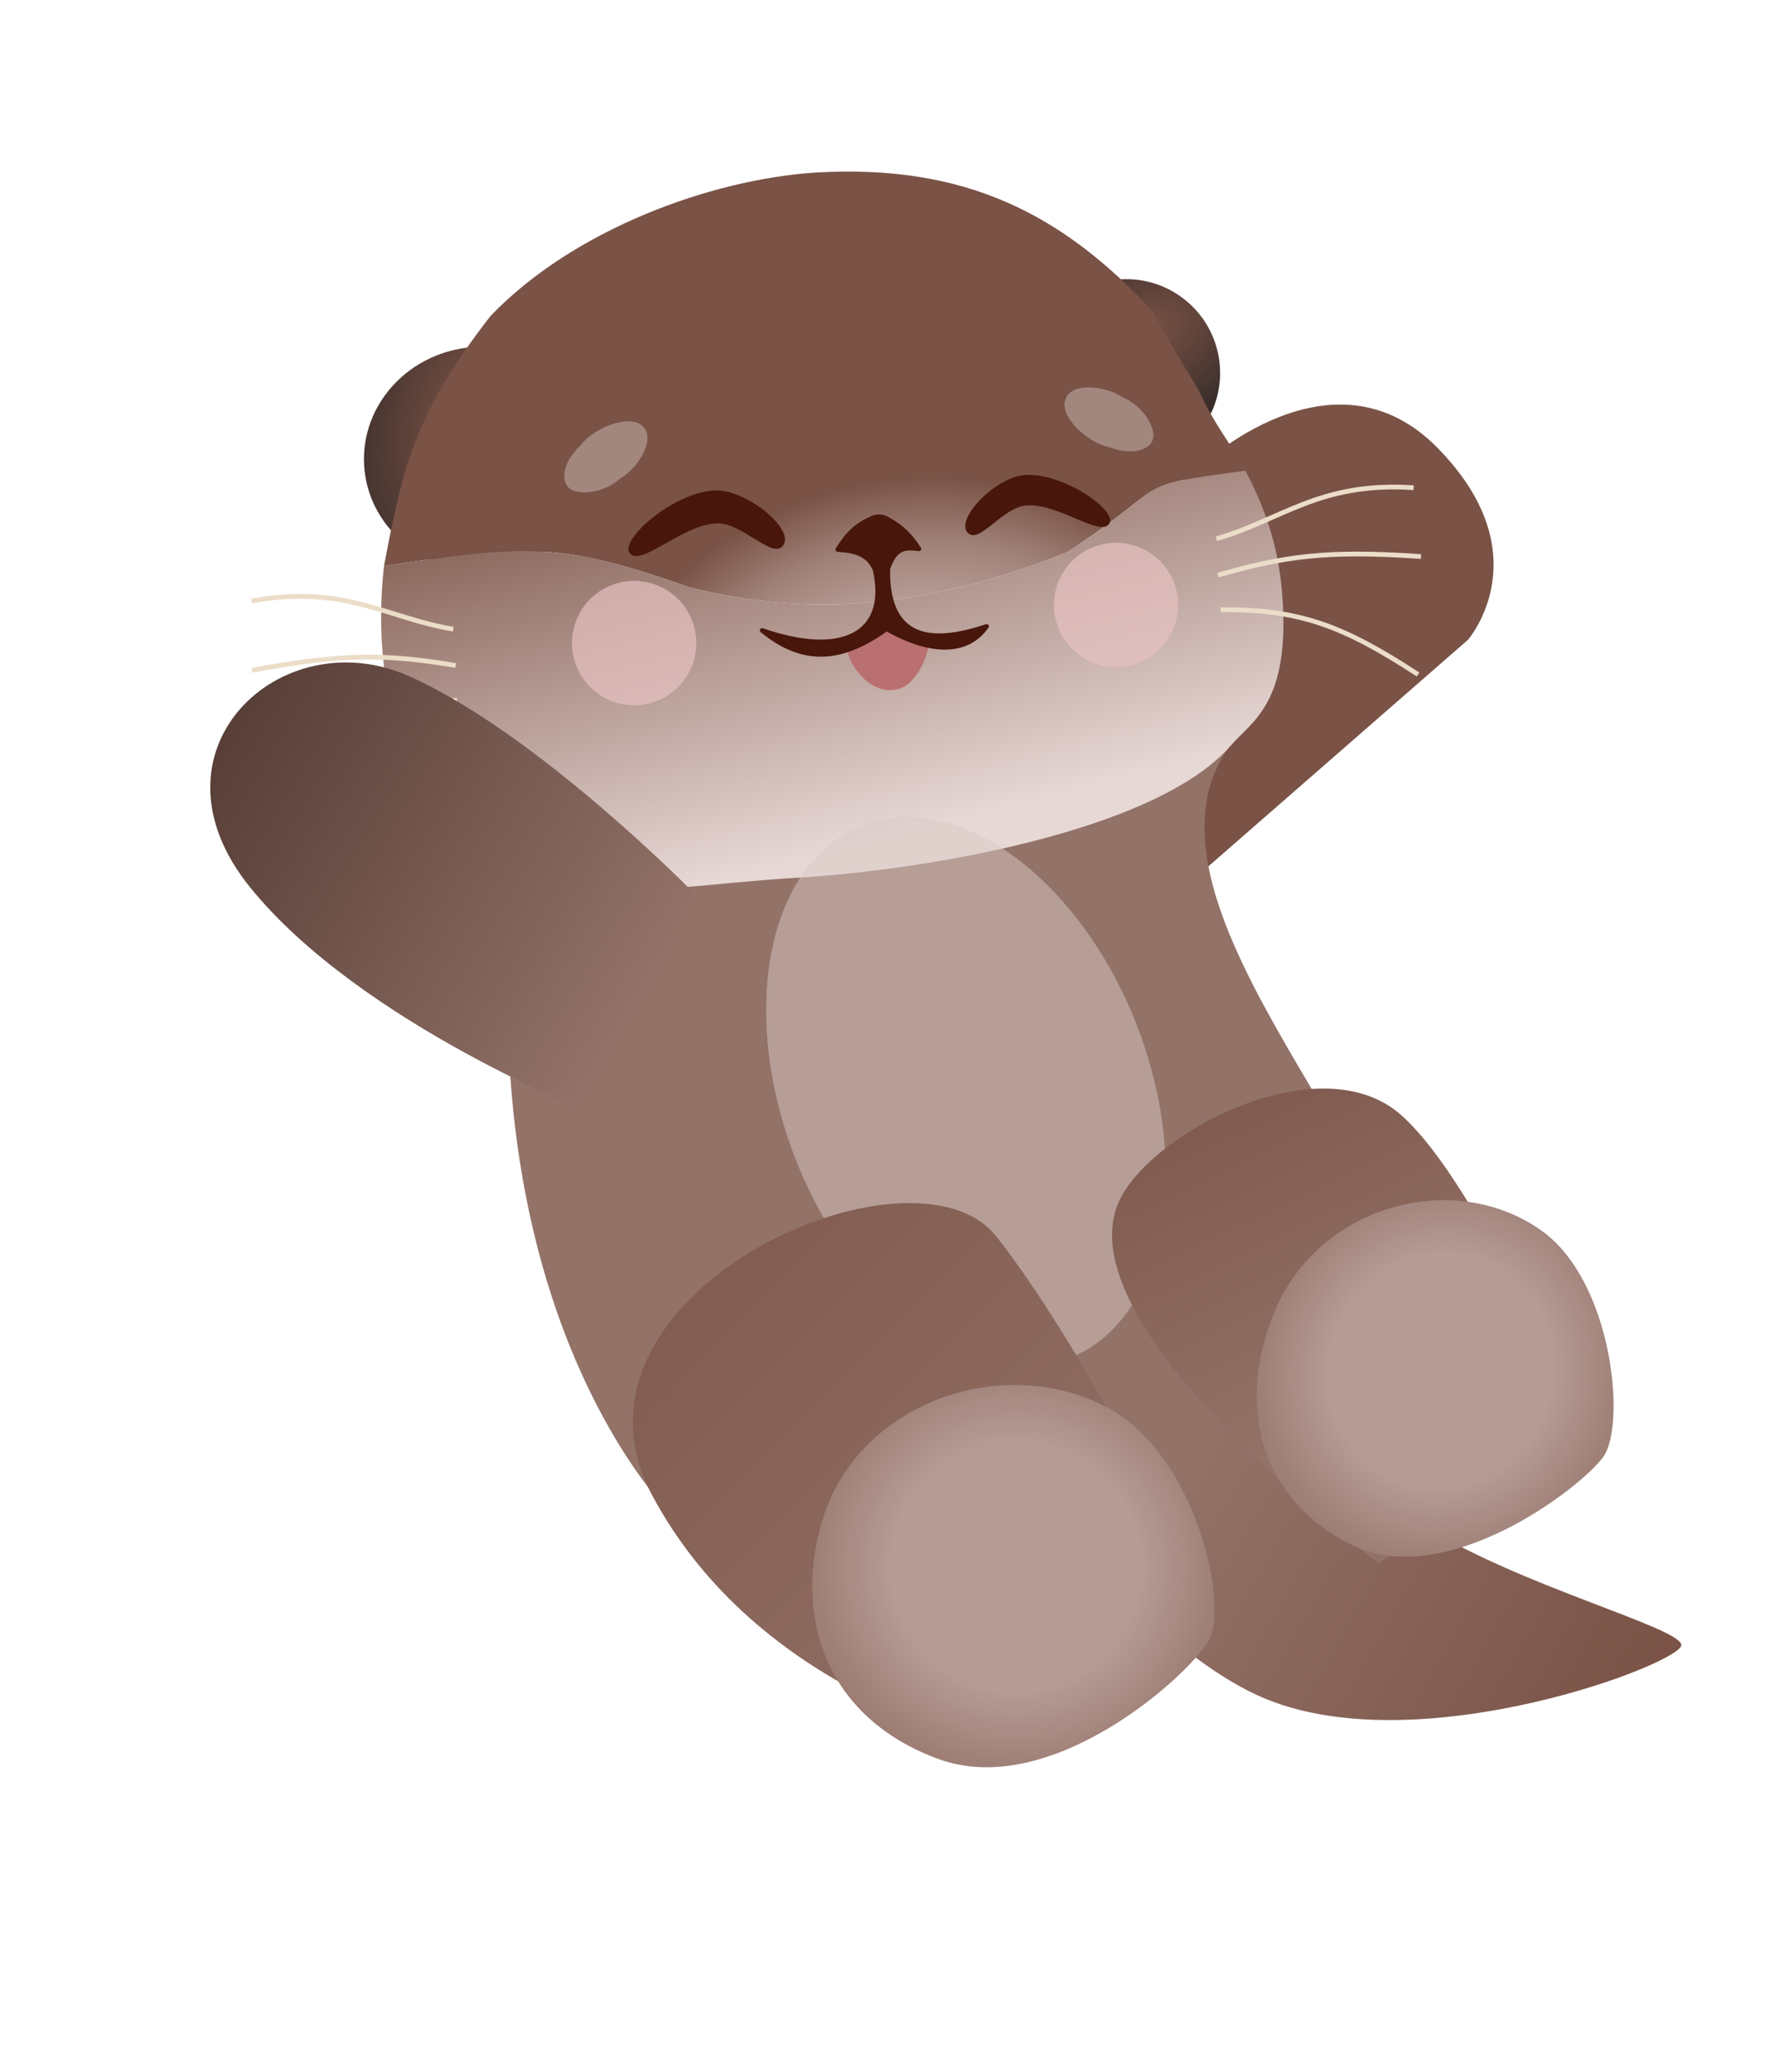 <svg width="450" height="528" viewBox="0 0 450 528" fill="none" xmlns="http://www.w3.org/2000/svg">
<path d="M306.034 118.831L213.184 203.146L269.03 254.811L374.27 163.018C374.27 163.018 393.259 141.281 366.451 114.06C339.643 86.838 306.034 118.831 306.034 118.831Z" fill="#7A5246"/>
<path d="M150.968 190.806C150.968 190.806 355.836 146.553 317.179 185.804C278.523 225.055 363.896 299.054 357.827 335.89C351.758 372.725 171.22 385.942 171.22 385.942C171.22 385.942 138.242 354.124 130.873 283.111C123.503 212.098 150.968 190.806 150.968 190.806Z" fill="#937268"/>
<ellipse cx="30" cy="28.485" rx="30" ry="28.485" transform="matrix(-0.998 0.057 0.057 0.998 151.095 86.686)" fill="url(#paint0_radial_915_411)"/>
<ellipse cx="23.853" cy="23.775" rx="23.853" ry="23.775" transform="matrix(-0.78 -0.626 -0.625 0.78 320.733 91.326)" fill="url(#paint1_radial_915_411)"/>
<path fill-rule="evenodd" clip-rule="evenodd" d="M97.907 144.206C98.065 143.395 98.219 142.593 98.372 141.801C102.468 120.558 105.306 105.837 125.098 80.469C146.246 58.454 181.295 45.67 208.071 43.957C246.116 41.766 270.924 54.515 293.945 79.397C297.274 85.777 301.656 92.872 305.732 99.664C309.486 108.04 313.915 113.133 317.519 119.931C287.169 123.965 299.471 122.789 271.971 140.758C239.922 153.525 209.842 158.287 175.652 149.626C141.877 137.602 132.678 139.068 97.907 144.206Z" fill="url(#paint2_radial_915_411)"/>
<path d="M313.801 189.963C294.722 211.962 235.085 221.822 202.902 223.669C170.72 225.516 140.439 233.172 120.184 214.126C99.076 198.742 95.266 167.288 97.907 144.206C132.678 139.068 141.877 137.602 175.652 149.626C209.842 158.287 239.922 153.525 271.971 140.758C299.471 122.789 287.169 123.965 317.519 119.931C323.456 131.13 326.116 141.068 326.924 151.566C329.043 179.112 319.328 183.591 313.801 189.963Z" fill="url(#paint3_linear_915_411)"/>
<g opacity="0.7" filter="url(#filter1_f_915_411)">
<ellipse cx="15.841" cy="15.849" rx="15.841" ry="15.849" transform="matrix(-0.998 0.057 0.057 0.998 299.452 137.431)" fill="#D39D9D"/>
<ellipse cx="15.841" cy="15.849" rx="15.841" ry="15.849" transform="matrix(-0.998 0.057 0.057 0.998 299.452 137.431)" fill="#E7C2C2"/>
</g>
<g opacity="0.7" filter="url(#filter2_f_915_411)">
<ellipse cx="15.841" cy="15.849" rx="15.841" ry="15.849" transform="matrix(-0.998 0.057 0.057 0.998 176.588 147.145)" fill="#D39D9D"/>
<ellipse cx="15.841" cy="15.849" rx="15.841" ry="15.849" transform="matrix(-0.998 0.057 0.057 0.998 176.588 147.145)" fill="#E7C2C2"/>
</g>
<path d="M271.663 101.701C269.878 106.116 277.547 113.035 282.881 113.941C287.781 115.894 292.703 115.092 293.873 112.151C295.044 109.21 291.266 103.272 286.366 101.319C281.714 98.168 273.128 97.363 271.663 101.701Z" fill="#A2877E"/>
<path d="M163.972 108.733C160.787 105.192 151.21 109.054 148.057 113.454C144.156 117.004 142.719 121.781 144.848 124.123C146.977 126.465 153.967 125.672 157.869 122.121C162.74 119.319 167.226 111.952 163.972 108.733Z" fill="#A2877E"/>
<path d="M228.692 175.651C220.127 177.509 214.192 165.322 216.542 163.973C218.893 162.624 221.832 160.938 225.765 160.712C229.698 160.486 236.155 161.936 236.812 162.809C237.469 163.682 234.892 174.306 228.692 175.651Z" fill="#BA7070"/>
<path d="M261.389 121.029C271.286 120.46 285.152 130.24 282.765 133.512C280.378 136.783 269.924 128.303 261.833 128.767C255.511 129.13 249.464 139.165 246.59 135.588C243.717 132.011 253.958 121.455 261.389 121.029Z" fill="#48160A"/>
<path d="M182.068 124.975C171.36 125.59 157.667 137.833 160.639 141.058C163.61 144.283 173.795 133.861 182.55 133.359C189.389 132.966 197.132 143.017 199.778 138.811C202.424 134.606 190.108 124.514 182.068 124.975Z" fill="#48160A"/>
<path d="M226.326 131.648C230.126 133.682 232.272 135.743 234.776 139.495C235.063 139.926 234.703 140.485 234.19 140.419C230.475 139.94 228.64 140.197 226.934 145.06C226.667 164.281 239.692 162.872 251.364 159.06C251.889 158.888 252.341 159.435 252.03 159.89C248.131 165.609 239.942 168.583 226.082 160.914C214.629 169.042 204.574 169.812 193.942 161.072C193.427 160.648 193.909 159.869 194.538 160.087C214.092 166.876 226.176 161.527 222.541 145.312C221.119 142.091 218.484 140.865 213.606 140.627C213.144 140.605 212.863 140.101 213.105 139.706C215.558 135.712 217.941 133.296 222.276 131.447C223.582 130.89 225.074 130.977 226.326 131.648Z" fill="#48160A"/>
<path d="M116.523 178.388C96.69 180.575 86.23 185.775 68.431 200.551" stroke="#EBDDC8" stroke-width="1.212"/>
<path d="M116.194 169.557C99.044 166.76 88.37 166.296 64.255 170.775" stroke="#EBDDC8" stroke-width="1.212"/>
<path d="M115.559 160.3C98.729 157.571 87.775 148.768 64.109 153.144" stroke="#EBDDC8" stroke-width="1.212"/>
<path d="M311.235 155.348C331.187 155.251 342.174 159.22 361.547 171.862" stroke="#EBDDC8" stroke-width="1.212"/>
<path d="M310.553 146.538C327.27 141.797 337.82 140.114 362.29 141.805" stroke="#EBDDC8" stroke-width="1.212"/>
<path d="M310.123 137.269C326.53 132.632 336.405 122.633 360.416 124.273" stroke="#EBDDC8" stroke-width="1.212"/>
<path d="M305.443 341.161L263.487 381.094C263.487 381.094 295.027 421.725 323.068 433.017C362.934 449.071 429.267 423.579 428.669 419.092C428.07 414.604 387.494 404.059 363.565 389.071C338.821 373.572 305.443 341.161 305.443 341.161Z" fill="url(#paint4_linear_915_411)"/>
<path d="M268.433 339.841L230.858 360.507L254.586 403.65L319.819 329.241L288.328 311.239L268.433 339.841Z" fill="url(#paint5_linear_915_411)"/>
<g filter="url(#filter3_f_915_411)">
<ellipse cx="246.276" cy="278.124" rx="46.729" ry="72.876" transform="rotate(-21.25 246.276 278.124)" fill="#DBCAC6" fill-opacity="0.5"/>
</g>
<path d="M357.3 284.168C377.436 302.116 402.39 362.589 402.39 362.589L351.579 398.41C351.579 398.41 268.794 336.981 285.825 305.04C295.179 287.498 337.165 266.219 357.3 284.168Z" fill="url(#paint6_linear_915_411)"/>
<path d="M251.893 443.759C251.893 443.759 193.27 431.782 166.198 380.842C139.126 329.902 232.545 287.926 254.023 315.055C275.501 342.184 301.979 395.674 301.979 395.674L251.893 443.759Z" fill="url(#paint7_linear_915_411)"/>
<path d="M63.804 226.14C92.025 260.914 151.725 284.063 151.725 284.063L176.708 227.336C176.708 227.336 136.639 186.535 104.063 172.192C71.487 157.85 35.584 191.365 63.804 226.14Z" fill="url(#paint8_linear_915_411)"/>
<path d="M239.195 448.169C210.636 437.679 201.791 411.842 210.02 386.305C219.398 357.198 256.044 344.463 282.677 358.814C304.74 370.701 313.555 409.083 308.068 418.224C302.58 427.365 267.755 458.659 239.195 448.169Z" fill="url(#paint9_radial_915_411)"/>
<path d="M344.222 393.449C320.088 381.242 315.198 356.342 325.419 333.158C337.068 306.731 371.031 297.904 393.015 313.559C411.226 326.527 414.655 363.152 408.742 371.238C402.829 379.323 368.357 405.656 344.222 393.449Z" fill="url(#paint10_radial_915_411)"/>
<defs>
<filter id="filter1_f_915_411" x="265.189" y="134.796" width="38.714" height="38.729" filterUnits="userSpaceOnUse" color-interpolation-filters="sRGB">
<feFlood flood-opacity="0" result="BackgroundImageFix"/>
<feBlend mode="normal" in="SourceGraphic" in2="BackgroundImageFix" result="shape"/>
<feGaussianBlur stdDeviation="1.758" result="effect1_foregroundBlur_915_411"/>
</filter>
<filter id="filter2_f_915_411" x="142.324" y="144.51" width="38.714" height="38.729" filterUnits="userSpaceOnUse" color-interpolation-filters="sRGB">
<feFlood flood-opacity="0" result="BackgroundImageFix"/>
<feBlend mode="normal" in="SourceGraphic" in2="BackgroundImageFix" result="shape"/>
<feGaussianBlur stdDeviation="1.758" result="effect1_foregroundBlur_915_411"/>
</filter>
<filter id="filter3_f_915_411" x="158.969" y="171.742" width="174.614" height="212.763" filterUnits="userSpaceOnUse" color-interpolation-filters="sRGB">
<feFlood flood-opacity="0" result="BackgroundImageFix"/>
<feBlend mode="normal" in="SourceGraphic" in2="BackgroundImageFix" result="shape"/>
<feGaussianBlur stdDeviation="18.182" result="effect1_foregroundBlur_915_411"/>
</filter>
<radialGradient id="paint0_radial_915_411" cx="0" cy="0" r="1" gradientUnits="userSpaceOnUse" gradientTransform="translate(33.489 16.892) rotate(-20.682) scale(30.948 51.618)">
<stop stop-color="#7A5246"/>
<stop offset="1" stop-color="#382D2A"/>
</radialGradient>
<radialGradient id="paint1_radial_915_411" cx="0" cy="0" r="1" gradientUnits="userSpaceOnUse" gradientTransform="translate(26.626 14.099) rotate(-21.618) scale(24.762 42.81)">
<stop stop-color="#7A5246"/>
<stop offset="1" stop-color="#382D2A"/>
</radialGradient>
<radialGradient id="paint2_radial_915_411" cx="0" cy="0" r="1" gradientUnits="userSpaceOnUse" gradientTransform="translate(235.376 201.137) rotate(-98.974) scale(79.483 87.958)">
<stop offset="0.18" stop-color="#E7D8D5"/>
<stop offset="0.785" stop-color="#A18279"/>
<stop offset="1" stop-color="#7A5246"/>
</radialGradient>
<linearGradient id="paint3_linear_915_411" x1="231.742" y1="211.981" x2="203.377" y2="99.258" gradientUnits="userSpaceOnUse">
<stop stop-color="#E7D8D5"/>
<stop offset="0.58" stop-color="#A98C84"/>
<stop offset="1" stop-color="#7C5549"/>
</linearGradient>
<linearGradient id="paint4_linear_915_411" x1="301.849" y1="372.815" x2="418.296" y2="439.36" gradientUnits="userSpaceOnUse">
<stop stop-color="#937268"/>
<stop offset="1" stop-color="#7A5246"/>
</linearGradient>
<linearGradient id="paint5_linear_915_411" x1="301.849" y1="372.815" x2="418.296" y2="439.36" gradientUnits="userSpaceOnUse">
<stop stop-color="#937268"/>
<stop offset="1" stop-color="#7A5246"/>
</linearGradient>
<linearGradient id="paint6_linear_915_411" x1="283.955" y1="269.88" x2="345.743" y2="399.566" gradientUnits="userSpaceOnUse">
<stop stop-color="#7C5448"/>
<stop offset="0.755" stop-color="#937268"/>
</linearGradient>
<linearGradient id="paint7_linear_915_411" x1="283.994" y1="438.152" x2="136.616" y2="293.194" gradientUnits="userSpaceOnUse">
<stop stop-color="#937268"/>
<stop offset="1" stop-color="#7D5549"/>
</linearGradient>
<linearGradient id="paint8_linear_915_411" x1="61.795" y1="182.699" x2="168.832" y2="247.1" gradientUnits="userSpaceOnUse">
<stop stop-color="#583F38"/>
<stop offset="1" stop-color="#937268"/>
</linearGradient>
<radialGradient id="paint9_radial_915_411" cx="0" cy="0" r="1" gradientUnits="userSpaceOnUse" gradientTransform="translate(258.958 399.184) rotate(101.925) scale(83.975 84.464)">
<stop offset="0.375" stop-color="#B59B94"/>
<stop offset="1" stop-color="#7A5246"/>
</radialGradient>
<radialGradient id="paint10_radial_915_411" cx="0" cy="0" r="1" gradientUnits="userSpaceOnUse" gradientTransform="translate(367.357 349.311) rotate(108.21) scale(79.333 75.009)">
<stop offset="0.375" stop-color="#B59B94"/>
<stop offset="1" stop-color="#7A5246"/>
</radialGradient>
</defs>
</svg>
